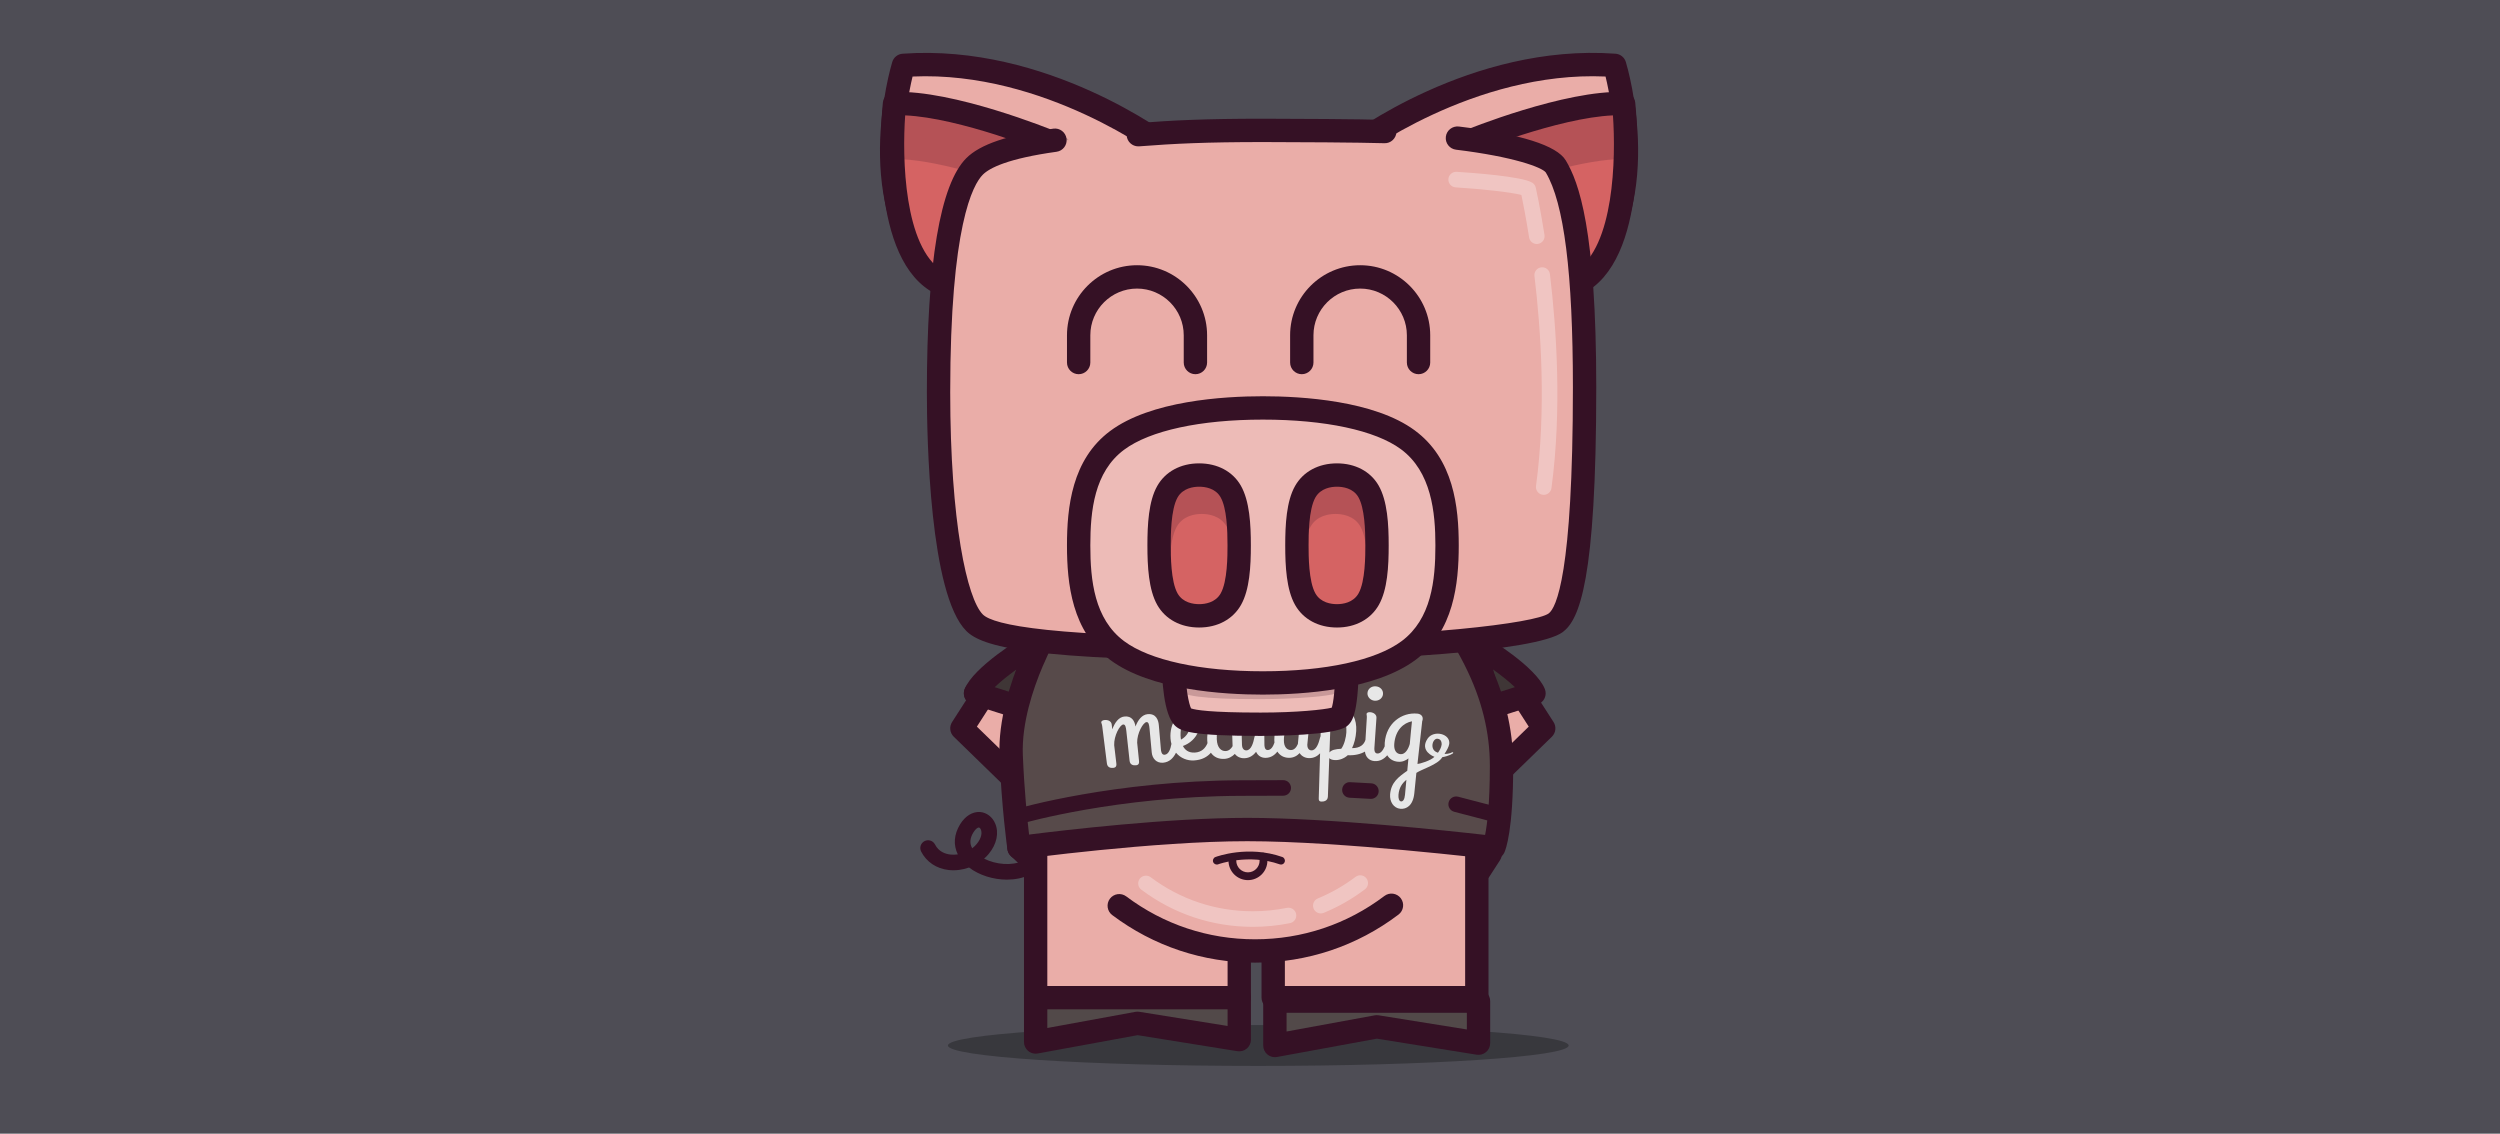 <?xml version="1.0" encoding="utf-8"?>
<!-- Generator: Adobe Illustrator 16.0.0, SVG Export Plug-In . SVG Version: 6.00 Build 0)  -->
<!DOCTYPE svg PUBLIC "-//W3C//DTD SVG 1.1//EN" "http://www.w3.org/Graphics/SVG/1.1/DTD/svg11.dtd">
<svg version="1.1" xmlns="http://www.w3.org/2000/svg" xmlns:xlink="http://www.w3.org/1999/xlink" x="0px" y="0px" width="505px"
	 height="229px" viewBox="0 0 505 229" enable-background="new 0 0 505 229" xml:space="preserve">
<g id="Layer_2">
	<rect x="-3.843" y="-122.078" fill="#4E4D55" width="513.843" height="472.078"/>
</g>
<g id="Layer_3">
	<ellipse fill="#38383D" cx="254.171" cy="211.191" rx="62.695" ry="4.126"/>
</g>
<g id="Layer_1">
	<g>
		<g>
			<path fill="#351125" d="M203.398,177.688c-2.733,0-5.588-0.875-7.651-2.452c-1.313,0.473-2.729,0.662-4.112,0.507
				c-2.467-0.274-4.495-1.634-5.562-3.727c-0.395-0.772-0.087-1.72,0.686-2.114c0.773-0.395,1.72-0.088,2.115,0.686
				c0.752,1.475,2.107,1.919,3.111,2.03c0.49,0.053,0.994,0.039,1.494-0.035c-0.937-1.89-0.793-4.023,0.46-6.072
				c1.039-1.693,2.523-2.588,4.027-2.489c1.323,0.099,2.498,0.987,3.063,2.323c0.805,1.895,0.31,4.198-1.323,6.16
				c-0.278,0.335-0.585,0.649-0.913,0.938c2.376,1.213,5.668,1.492,7.795,0.445c1.889-0.928,2.608-2.764,2.135-5.459
				c-0.15-0.855,0.421-1.67,1.277-1.821c0.859-0.142,1.671,0.423,1.82,1.278c0.712,4.058-0.689,7.274-3.847,8.825
				C206.624,177.375,205.033,177.686,203.398,177.688z M197.717,167.156c-0.176,0-0.612,0.204-1.097,0.997
				c-0.712,1.165-0.792,2.218-0.233,3.199c0.335-0.255,0.639-0.544,0.903-0.859c1.018-1.225,1.104-2.312,0.845-2.921
				c-0.102-0.238-0.263-0.405-0.402-0.416C197.729,167.156,197.723,167.156,197.717,167.156z"/>
		</g>
		<g>
			<polyline fill="#EAADA8" points="197.841,141.623 194.304,147.126 208.847,161.276 210.42,140.837 197.055,140.051 			"/>
			<path fill="#351125" d="M208.848,163.635c-0.604,0-1.196-0.231-1.645-0.668l-14.543-14.15c-0.804-0.782-0.946-2.022-0.339-2.966
				l2.833-4.405c-0.313-0.429-0.485-0.963-0.453-1.533c0.077-1.301,1.199-2.307,2.493-2.215l13.364,0.785
				c0.633,0.037,1.222,0.326,1.64,0.803c0.415,0.477,0.624,1.102,0.574,1.732l-1.572,20.44c-0.071,0.912-0.662,1.701-1.518,2.025
				C209.409,163.586,209.127,163.635,208.848,163.635z M197.33,146.78l9.552,9.294l1.002-13.023l-7.889-0.465
				c-0.048,0.107-0.104,0.211-0.17,0.312L197.33,146.78z"/>
		</g>
		<g>
			<polyline fill="#EAADA8" points="308.295,141.623 311.832,147.126 297.289,161.276 295.717,140.837 309.08,140.051 			"/>
			<path fill="#351125" d="M297.289,163.635c-0.281,0-0.562-0.049-0.834-0.151c-0.855-0.324-1.449-1.113-1.518-2.025l-1.572-20.44
				c-0.047-0.631,0.158-1.256,0.576-1.732c0.414-0.477,1.006-0.766,1.637-0.803l13.363-0.785c1.275-0.094,2.418,0.914,2.494,2.215
				c0.033,0.57-0.139,1.104-0.451,1.533l2.832,4.405c0.607,0.943,0.465,2.184-0.338,2.966l-14.545,14.15
				C298.486,163.403,297.893,163.635,297.289,163.635z M298.252,143.051l1.002,13.023l9.553-9.294l-2.496-3.882
				c-0.064-0.102-0.119-0.205-0.168-0.312L298.252,143.051z"/>
		</g>
		<g>
			<path fill="#3F3636" d="M209.24,129.831c0,0-10.613,6.289-12.186,10.22l8.648,2.752L209.24,129.831z"/>
			<path fill="#351125" d="M205.703,145.161c-0.24,0-0.481-0.037-0.715-0.111l-8.647-2.751c-0.625-0.199-1.139-0.648-1.418-1.241
				c-0.28-0.593-0.3-1.274-0.057-1.882c1.779-4.45,11.285-10.256,13.172-11.373c0.827-0.492,1.867-0.431,2.633,0.151
				c0.763,0.582,1.098,1.571,0.844,2.497l-3.537,12.971c-0.169,0.621-0.584,1.145-1.148,1.452
				C206.48,145.063,206.093,145.161,205.703,145.161z M200.929,138.809l3.145,1.001l1.251-4.585
				C203.61,136.466,202.051,137.722,200.929,138.809z"/>
		</g>
		<g>
			<path fill="#3F3636" d="M297.682,129.831c0,0,10.613,6.289,12.186,10.22l-8.648,2.752L297.682,129.831z"/>
			<path fill="#351125" d="M301.219,145.161c-0.391,0-0.777-0.098-1.127-0.287c-0.562-0.308-0.979-0.831-1.148-1.452l-3.537-12.971
				c-0.252-0.926,0.082-1.915,0.848-2.497c0.762-0.582,1.805-0.644,2.631-0.151c1.887,1.117,11.393,6.923,13.172,11.373
				c0.244,0.607,0.223,1.289-0.057,1.882s-0.793,1.042-1.418,1.241l-8.648,2.751C301.701,145.124,301.459,145.161,301.219,145.161z
				 M301.6,135.232l1.248,4.577l3.152-1.004C304.852,137.695,303.266,136.435,301.6,135.232z"/>
		</g>
		<g>
			<rect x="209.201" y="154.373" fill="#EAADA8" width="41.129" height="47.152"/>
			<path fill="#351125" d="M250.33,203.884h-41.129c-1.303,0-2.359-1.057-2.359-2.358v-47.152c0-1.302,1.056-2.358,2.359-2.358
				h41.129c1.303,0,2.359,1.057,2.359,2.358v47.152C252.689,202.827,251.633,203.884,250.33,203.884z M211.558,199.167h36.415
				v-42.435h-36.415V199.167z"/>
		</g>
		<g>
			<rect x="257.186" y="154.373" fill="#EAADA8" width="41.131" height="47.152"/>
			<path fill="#351125" d="M298.316,203.884h-41.131c-1.303,0-2.357-1.057-2.357-2.358v-47.152c0-1.302,1.055-2.358,2.357-2.358
				h41.131c1.305,0,2.359,1.057,2.359,2.358v47.152C300.676,202.827,299.621,203.884,298.316,203.884z M259.545,199.167h36.414
				v-42.435h-36.414V199.167z"/>
		</g>
		<circle fill="#EAADA8" cx="253.52" cy="146.358" r="45.736"/>
		<g>
			<path fill="#351125" d="M253.521,194.455c-10.501,0-20.476-3.323-28.851-9.61c-1.041-0.782-1.251-2.261-0.47-3.302
				c0.783-1.042,2.262-1.253,3.303-0.47c7.55,5.669,16.545,8.664,26.018,8.664c9.525,0,18.561-3.025,26.133-8.753
				c1.037-0.786,2.518-0.582,3.305,0.458c0.787,1.039,0.58,2.518-0.459,3.304C274.104,191.099,264.082,194.455,253.521,194.455z"/>
		</g>
		<g opacity="0.3">
			<path fill="#FFFFFF" d="M253.08,187.22c-8.201,0-15.994-2.597-22.536-7.507c-0.695-0.521-0.835-1.507-0.315-2.201
				c0.522-0.696,1.508-0.835,2.202-0.313c5.994,4.499,13.133,6.877,20.649,6.877c2.316,0,4.633-0.232,6.881-0.688
				c0.846-0.162,1.68,0.377,1.854,1.229c0.174,0.851-0.375,1.68-1.229,1.854C258.131,186.968,255.607,187.22,253.08,187.22z"/>
		</g>
		<g opacity="0.3">
			<path fill="#FFFFFF" d="M266.805,184.51c-0.619,0-1.203-0.365-1.453-0.974c-0.332-0.801,0.051-1.721,0.854-2.053
				c2.711-1.118,5.271-2.583,7.617-4.355c0.689-0.522,1.678-0.386,2.201,0.305c0.523,0.692,0.389,1.68-0.305,2.203
				c-2.559,1.936-5.355,3.535-8.314,4.756C267.209,184.472,267.004,184.51,266.805,184.51z"/>
		</g>
		<g>
			<path fill="#EAADA8" d="M319.055,56.719c15.701-15.198,7.109-43.515,7.109-43.515c-28.617-2.083-53.25,16.786-53.25,16.786"/>
			<path fill="#351125" d="M319.055,59.077c-0.615,0-1.232-0.24-1.693-0.719c-0.906-0.935-0.883-2.429,0.053-3.335
				c12.469-12.067,8.357-33.596,6.906-39.564c-26.682-1.193-49.738,16.224-49.973,16.403c-1.031,0.792-2.514,0.594-3.305-0.441
				c-0.791-1.033-0.594-2.513,0.438-3.304c1.035-0.794,25.68-19.393,54.855-17.267c0.973,0.071,1.803,0.734,2.084,1.667
				c0.369,1.213,8.82,29.878-7.725,45.895C320.236,58.856,319.648,59.077,319.055,59.077z"/>
		</g>
		<g>
			<path fill="#D56363" d="M296.41,28.677c0,0,20.02-8.192,31.559-7.735c0,0,3.127,28.489-8.41,35.777"/>
			<path fill="#351125" d="M319.561,59.077c-0.781,0-1.547-0.388-1.996-1.099c-0.695-1.101-0.365-2.557,0.734-3.253
				c7.736-4.887,8.135-22.705,7.514-31.417c-11.111,0.488-28.324,7.478-28.51,7.553c-1.203,0.487-2.582-0.084-3.074-1.29
				c-0.494-1.207,0.084-2.583,1.289-3.077c0.836-0.341,20.639-8.376,32.545-7.909c1.168,0.046,2.123,0.94,2.252,2.099
				c0.133,1.224,3.143,30.045-9.496,38.03C320.428,58.959,319.992,59.077,319.561,59.077z"/>
		</g>
		<g>
			<path fill="#574A4A" d="M303.311,154.721c0,13.112-1.572,16.509-1.572,16.509s-30.393-3.664-49.795-3.664
				c-19.386,0-46.115,3.664-46.115,3.664s-1.148-8.113-1.572-18.601c-0.267-6.729,1.996-13.805,4.244-19.072
				c0.015-0.047,0.03-0.078,0.064-0.125c2.041-4.811,4.071-8.051,4.071-8.051s78.614-3.68,81.758,1.572
				c1.023,1.699,2.311,3.82,3.584,6.367c0.016,0.048,0.031,0.096,0.064,0.143C300.715,138.793,303.311,145.932,303.311,154.721z"/>
			<path fill="#351125" d="M205.826,173.588c-1.156,0-2.166-0.851-2.333-2.028c-0.047-0.336-1.17-8.351-1.593-18.835
				c-0.292-7.343,2.248-14.98,4.431-20.094h0.001c0.028-0.064,0.06-0.132,0.094-0.199c2.08-4.883,4.124-8.166,4.211-8.304
				c0.41-0.654,1.116-1.067,1.887-1.103c0.271-0.012,27.088-1.256,49.805-1.256c31.713,0,33.084,2.296,34.09,3.973l0.094,0.158
				c1.025,1.699,2.301,3.816,3.574,6.365c0.025,0.048,0.047,0.098,0.068,0.146c3.709,7.404,5.512,14.702,5.512,22.309
				c0,12.974-1.49,16.854-1.789,17.499c-0.428,0.93-1.402,1.475-2.424,1.352c-0.301-0.037-30.475-3.647-49.512-3.647
				c-19.005,0-45.529,3.605-45.795,3.643C206.041,173.58,205.932,173.588,205.826,173.588z M251.943,165.207
				c16.426,0,40.895,2.634,48.047,3.446c0.406-2.049,0.961-6.254,0.961-13.933c0-6.857-1.639-13.467-5.014-20.202v-0.001
				c-0.029-0.059-0.059-0.119-0.086-0.18c-1.164-2.32-2.354-4.307-3.32-5.91c-1.049-0.545-6.105-1.941-30.201-1.941
				c-19.79,0-42.722,0.949-48.309,1.193c-0.731,1.285-2.01,3.67-3.286,6.673c-0.028,0.067-0.06,0.134-0.096,0.199
				c-1.985,4.667-4.282,11.552-4.026,17.983c0.282,6.975,0.895,12.937,1.26,16.051C214.872,167.699,235.975,165.207,251.943,165.207
				z"/>
		</g>
		<g>
			<path fill="#351125" d="M206.095,166.387c-0.681,0-1.309-0.445-1.509-1.132c-0.243-0.833,0.236-1.707,1.069-1.949
				c0.192-0.058,19.522-5.606,45-5.689l8.549-0.027c0.002,0,0.004,0,0.006,0c0.865,0,1.568,0.7,1.572,1.567
				c0.002,0.867-0.699,1.574-1.568,1.577l-8.549,0.027c-25.04,0.081-43.942,5.508-44.13,5.562
				C206.389,166.367,206.241,166.387,206.095,166.387z"/>
		</g>
		<g opacity="0.2">
			<path fill="#351125" d="M328.328,29.774c-1-4.494-2.164-7.729-2.164-7.729c-11.537-0.455-31.557,7.739-31.557,7.739l7.033,6.091
				C308.033,33.56,320.121,29.636,328.328,29.774z"/>
			<path fill="#351125" d="M301.641,38.233c-0.559,0-1.109-0.198-1.545-0.576l-7.031-6.091c-0.619-0.536-0.918-1.355-0.783-2.165
				c0.131-0.808,0.676-1.489,1.432-1.801c0.818-0.333,20.662-8.387,32.545-7.912c0.959,0.038,1.801,0.654,2.127,1.558
				c0.047,0.134,1.162,3.25,2.162,7.642c0.111,0.273,0.172,0.573,0.172,0.886c0,1.302-1.055,2.358-2.357,2.358
				c-0.012,0-0.021,0-0.033,0s-0.023,0-0.039,0l-0.387-0.003c-7.826,0-19.311,3.736-25.459,5.962
				C302.182,38.188,301.91,38.233,301.641,38.233z M299.131,30.581l3.012,2.61c5.986-2.111,15.533-5.087,23.211-5.675
				c-0.332-1.258-0.648-2.323-0.896-3.12C316.404,24.629,304.918,28.459,299.131,30.581z"/>
		</g>
		<g>
			<path fill="#EAADA8" d="M189.605,56.719c-15.703-15.198-7.112-43.515-7.112-43.515c28.62-2.083,53.252,16.786,53.252,16.786"/>
			<path fill="#351125" d="M189.605,59.077c-0.591,0-1.183-0.221-1.64-0.664c-16.548-16.016-8.098-44.682-7.729-45.895
				c0.283-0.934,1.112-1.597,2.085-1.667c29.177-2.104,53.822,16.473,54.857,17.267c1.032,0.791,1.229,2.271,0.438,3.304
				c-0.791,1.035-2.269,1.233-3.305,0.441c-0.235-0.18-23.305-17.593-49.972-16.403c-1.442,5.975-5.534,27.524,6.906,39.564
				c0.937,0.906,0.961,2.4,0.055,3.335C190.837,58.837,190.222,59.077,189.605,59.077z"/>
		</g>
		<g>
			<path fill="#D56363" d="M212.249,28.677c0,0-20.021-8.192-31.559-7.735c0,0-3.128,28.489,8.411,35.777"/>
			<path fill="#351125" d="M189.099,59.077c-0.431,0-0.866-0.118-1.257-0.364c-12.639-7.984-9.63-36.806-9.496-38.03
				c0.127-1.159,1.085-2.053,2.251-2.099c11.876-0.486,31.707,7.568,32.545,7.909c1.206,0.495,1.783,1.87,1.29,3.076
				c-0.492,1.207-1.869,1.778-3.076,1.291c-0.183-0.075-17.398-7.064-28.509-7.553c-0.621,8.712-0.224,26.531,7.514,31.417
				c1.101,0.695,1.43,2.152,0.734,3.253C190.647,58.689,189.881,59.077,189.099,59.077z"/>
		</g>
		<g opacity="0.2">
			<path fill="#351125" d="M180.331,29.774c0.998-4.494,2.162-7.729,2.162-7.729c11.541-0.455,31.559,7.739,31.559,7.739
				l-7.035,6.091C200.626,33.56,188.54,29.636,180.331,29.774z"/>
			<path fill="#351125" d="M207.017,38.233c-0.27,0-0.542-0.046-0.803-0.142c-6.146-2.226-17.626-5.962-25.455-5.962l-0.388,0.003
				c-0.771,0.008-1.41-0.309-1.867-0.868c-0.457-0.559-0.632-1.297-0.476-2.002c1.019-4.588,2.196-7.878,2.245-8.017
				c0.326-0.904,1.167-1.52,2.127-1.558c11.91-0.459,31.732,7.579,32.545,7.912c0.758,0.312,1.302,0.993,1.434,1.801
				c0.132,0.81-0.163,1.629-0.783,2.165l-7.035,6.091C208.125,38.036,207.575,38.233,207.017,38.233z M183.306,27.516
				c7.678,0.588,17.225,3.564,23.208,5.675l3.016-2.612c-5.789-2.12-17.276-5.95-25.328-6.183
				C183.953,25.191,183.638,26.258,183.306,27.516z"/>
		</g>
		<g>
			<g>
				<path fill="#E7E7E7" d="M254.713,140.925c0.906-0.012,1.576-0.685,1.57-1.474c-0.006-0.838-0.691-1.455-1.605-1.443
					c-0.863,0.011-1.557,0.646-1.541,1.484C253.15,140.281,253.859,140.936,254.713,140.925z"/>
				<path fill="#E7E7E7" d="M277.686,141.547c0.906,0.061,1.625-0.558,1.682-1.345c0.061-0.836-0.572-1.507-1.486-1.567
					c-0.859-0.058-1.604,0.521-1.654,1.357C276.178,140.779,276.836,141.49,277.686,141.547z"/>
				<path fill="#E7E7E7" d="M293.559,152.072c-0.041-0.21-0.193-0.137-0.482,0.009c-0.461,0.172-0.9,0.226-1.291,0.22
					c0.395-0.604,0.893-1.451,0.963-2.034c0.256-2.08-3.152-2.86-4.365-1.076c-1.719,2.528,1.312,3.663,1.312,3.663
					c0.021,0.007,0.047,0.011,0.072,0.02c-0.77,0.773-2.85,1.405-3.441,1.437c0.383-3.461,0.576-5.19,0.961-8.65
					c0.049-0.082,0.08-0.207,0.098-0.39c0.062-0.619-0.387-1.051-1.078-1.119c-3.125-0.305-6.287,1.905-6.59,5.888
					c-0.02,0.251-0.021,0.493-0.01,0.73c-0.334,0.78-0.814,1.487-1.506,1.438c-0.648-0.046-0.588-0.932-0.574-1.146
					c0.168-2.425,0.25-3.639,0.418-6.063c0.039-0.572-0.463-1.086-1.309-1.14c-0.359-0.022-0.68,0.125-0.695,0.364
					c-0.01,0.166,0.086,0.315,0.057,0.769c-0.109,1.785-0.164,2.68-0.275,4.465c-0.002,0-0.002,0.001-0.002,0.002
					c-0.285,0.924-1.057,1.68-2.709,1.665c0.42-0.841,0.77-2.115,0.844-3.454c0.129-2.364-0.744-4.261-2.748-4.351
					c-1.078-0.049-1.82,0.475-2.383,1.172c-0.006-0.551-0.523-1.051-1.346-1.076c-0.361-0.012-0.826,0.072-0.832,0.24
					c-0.004,0.167,0.25,0.221,0.229,0.914c-0.049,1.66-0.072,2.491-0.121,4.151c-0.043,0.09-0.08,0.195-0.109,0.317
					c-0.246,1.038-0.748,2.562-1.746,2.539c-0.598-0.014-0.836-0.593-0.826-1.119c0.244-2.521,0.367-3.78,0.617-6.303
					c0.004-0.119-0.02-0.236-0.064-0.347c-0.121-0.446-0.547-0.72-1.121-0.73c-0.035-0.001-0.074,0.001-0.107,0.001
					c-0.025,0-0.049-0.004-0.072-0.004c-0.047-0.001-0.094,0.004-0.139,0.006c-3.02,0.107-5.789,2.527-5.775,6.389
					c0,0.187,0.01,0.37,0.027,0.548c-0.271,0.781-0.691,1.487-1.367,1.493c-0.648,0.006-0.658-0.879-0.66-1.094
					c-0.025-2.431-0.037-3.646-0.064-6.077c-0.006-0.574-0.551-1.046-1.395-1.033c-0.361,0.005-0.668,0.179-0.662,0.418
					c0.002,0.167,0.107,0.309,0.115,0.763c0.029,1.66,0.043,2.491,0.072,4.151c-0.039,0.092-0.07,0.198-0.096,0.323
					c-0.203,1.056-0.627,2.596-1.623,2.619c-0.598,0.015-0.863-0.554-0.879-1.08c-0.137-5.138-0.205-7.703-0.344-12.842
					c-0.016-0.572-0.58-1.038-1.445-1.011c-0.369,0.012-0.838,0.122-0.832,0.29s0.27,0.208,0.293,0.9
					c0.074,2.161,0.109,3.242,0.182,5.404c-2.785,0.453-5.057,2.706-4.869,6.36c0.01,0.18,0.026,0.349,0.047,0.514
					c-0.406,0.999-1.166,1.82-2.543,1.904c-1.295,0.079-2.013-0.543-2.421-1.33c2.38-0.861,3.55-3.026,3.45-4.792
					c-0.08-1.434-1.009-2.366-2.443-2.273c-1.976,0.127-3.749,2.546-3.512,5.574c0.03,0.383,0.094,0.739,0.187,1.074
					c-0.179,0.992-0.542,2.12-1.383,2.19c-0.646,0.054-0.722-0.829-0.74-1.043c-0.169-1.974-0.254-2.959-0.423-4.933
					c-0.094-1.097-0.59-2.379-2.255-2.225c-1.152,0.107-1.956,1.172-2.458,2.499c-0.162-1.067-0.715-2.191-2.25-2.023
					c-1.152,0.126-1.933,1.228-2.44,2.59c-0.047-0.399-0.071-0.6-0.118-0.999c-0.068-0.57-0.66-0.979-1.503-0.875
					c-0.357,0.044-0.642,0.248-0.611,0.486c0.021,0.166,0.141,0.295,0.197,0.745c0.379,3.01,0.567,4.513,0.946,7.522
					c0.111,0.879,0.823,0.963,1.316,0.902c0.715-0.087,0.623-0.655,0.569-1.107c-0.165-1.388-0.248-2.08-0.413-3.468
					c-0.072-1.895,1.136-4.106,1.821-4.183c0.434-0.048,0.552,0.565,0.633,1.304c0.263,2.406,0.392,3.607,0.655,6.014
					c0.096,0.881,0.806,0.974,1.298,0.922c0.716-0.075,0.637-0.642,0.59-1.095c-0.142-1.39-0.213-2.087-0.355-3.477
					c-0.044-1.895,1.202-4.088,1.89-4.152c0.431-0.041,0.541,0.575,0.609,1.314c0.179,1.934,0.268,2.9,0.446,4.834
					c0.112,1.216,0.972,2.169,2.283,2.058c1.308-0.111,2.108-0.987,2.616-2.022c0.922,1.103,2.281,1.646,3.643,1.562
					c1.64-0.102,2.709-0.745,3.406-1.559c0.6,0.868,1.525,1.293,2.664,1.247c0.941-0.038,1.645-0.469,2.176-1.013
					c0.391,0.538,1.072,0.901,1.914,0.88c1.057-0.027,1.82-0.571,2.375-1.306c0.318,0.73,0.982,1.238,1.914,1.229
					c1.057-0.011,1.822-0.541,2.385-1.267c0.498,0.771,1.281,1.253,2.35,1.261c0.941,0.007,1.643-0.415,2.146-0.957
					c0.365,0.578,1.027,0.997,1.895,1.016c0.941,0.021,1.672-0.382,2.236-0.969c-0.107,3.633-0.162,5.451-0.27,9.085
					c-0.012,0.359,0.055,0.646,0.535,0.662s1.277-0.123,1.311-1.009c0.113-3.109,0.168-4.662,0.281-7.771
					c0.189,0.224,0.584,0.378,1.178,0.402c0.865,0.035,1.848-0.327,2.555-0.986c1.492,0.074,2.643-0.25,3.473-0.733
					c0.107,1.018,0.787,1.84,1.932,1.92c1.109,0.077,1.941-0.442,2.574-1.178c0.443,0.735,1.164,1.221,2.17,1.309
					c0.867,0.075,1.568-0.243,2.109-0.673c-0.094,1.001-0.139,1.499-0.234,2.5c-1.752,1.228-3.266,2.331-3.467,4.74
					c-0.125,1.525,0.729,2.815,2.068,2.938c1.219,0.112,2.57-0.64,2.822-3.138c0.166-1.647,0.25-2.472,0.416-4.119
					c1.078-0.738,4.311-1.64,5.205-3.121c0.008-0.014,0.021-0.034,0.033-0.054C292.512,152.775,293.588,152.216,293.559,152.072z
					 M238.5,148.974c-0.119-0.998,0.072-3.653,1.323-3.734c0.332-0.021,0.558,0.274,0.591,0.8c0.09,1.433-0.639,2.725-1.857,3.362
					C238.547,149.257,238.51,149.116,238.5,148.974z M248.984,150.727c-0.307,0.537-0.768,0.961-1.416,0.986
					c-0.873,0.034-1.699-0.649-1.777-2.37c-0.002-0.06-0.002-0.115-0.004-0.174c0.004-0.054,0.01-0.112,0.014-0.162
					c0.006-0.071,0-0.143-0.016-0.208c0.057-2.589,1.455-3.656,3.002-3.977C248.865,147.185,248.906,148.364,248.984,150.727z
					 M262.172,150.281c-0.285,0.667-0.738,1.236-1.412,1.23c-0.873-0.008-1.422-0.729-1.418-1.972
					c0.01-2.935,1.662-4.491,3.357-4.865C262.486,146.917,262.379,148.038,262.172,150.281z M270.926,151.254
					c-1.15,0.045-2.008,0.253-2.375,0.744c0.076-2.066,0.113-3.097,0.188-5.163c0.322-1.162,1.02-1.976,1.76-1.944
					c0.869,0.037,1.57,0.861,1.465,3.058C271.92,148.833,271.562,150.443,270.926,151.254z M282.898,152.342
					c-0.871-0.077-1.359-0.837-1.258-2.077c0.236-2.834,1.906-4.258,3.576-4.561c-0.072,0.724-0.164,1.614-0.189,1.88
					c-0.102,1.076-0.15,1.616-0.252,2.692C284.51,151.214,283.895,152.43,282.898,152.342z M283.002,161.883
					c-0.383-0.035-0.572-0.627-0.508-1.364c0.129-1.43,0.74-2.288,1.598-3c-0.096,1.02-0.143,1.529-0.238,2.549
					C283.811,160.521,283.771,161.953,283.002,161.883z M290.348,149.219c0.992,0.053,0.859,1.225,0.859,1.225
					c-0.084,0.614-0.439,1.198-0.742,1.609c-0.072-0.03-0.113-0.049-0.113-0.049C288.715,151.461,289.355,149.167,290.348,149.219z"
					/>
			</g>
		</g>
		<g id="XMLID_4_">
			<path fill="#EDBBB7" d="M270.58,144.861c-1.047,0.783-8.361,1.438-15.941,1.438c-7.574,0-14.5-0.262-15.675-1.438
				c-1.177-1.176-1.96-6.01-1.96-12.542c0-6.534,0.651-10.976,1.96-12.281c1.305-1.308,6.009-1.962,15.675-1.962
				c9.668,0,15.156,0.654,15.941,1.962c0.783,1.306,1.566,4.181,1.566,12.018C272.146,139.896,271.625,144.076,270.58,144.861z"/>
			<path fill="#351125" d="M254.639,148.657c-14.072,0-16.179-0.965-17.343-2.129c-2.191-2.188-2.65-8.937-2.65-14.209
				c0-10.13,1.512-12.813,2.65-13.95c1.634-1.636,5.107-2.65,17.343-2.65c14.865,0,16.98,1.468,17.963,3.104
				c0.887,1.48,1.902,4.32,1.902,13.233c0,11.827-1.184,13.698-2.504,14.691C269.566,148.564,257.111,148.657,254.639,148.657z
				 M240.595,143.098c0.84,0.305,3.778,0.843,14.043,0.843c7.344,0,12.744-0.585,14.375-0.989c0.266-0.8,0.775-3.328,0.775-10.896
				c0-6.871-0.627-9.515-1.088-10.53c-0.721-0.309-3.578-1.09-14.062-1.09c-11.475,0-13.646,0.992-14.038,1.295
				c-0.011,0.021-1.239,1.606-1.239,10.589C239.362,139.16,240.196,142.277,240.595,143.098z"/>
		</g>
		<g id="XMLID_3_" opacity="0.2">
			<path fill="#EDBBB7" d="M270.58,138.221c-1.047,0.783-8.361,1.438-15.941,1.438c-7.574,0-14.5-0.262-15.675-1.438
				c-1.177-1.176-1.96-6.01-1.96-12.542c0-6.534,0.651-10.976,1.96-12.282c1.305-1.307,6.009-1.961,15.675-1.961
				c9.668,0,15.156,0.654,15.941,1.961c0.783,1.307,1.566,4.182,1.566,12.018C272.146,133.256,271.625,137.436,270.58,138.221z"/>
			<path fill="#351125" d="M254.639,141.23c-12.4,0-15.618-0.727-16.788-1.898c-2.106-2.105-2.419-9.458-2.419-13.653
				c0-10.978,1.821-12.796,2.419-13.396c1.45-1.451,4.861-2.42,16.788-2.42c14.443,0,16.498,1.406,17.291,2.723
				c0.834,1.393,1.789,4.107,1.789,12.828c0,11.457-1.084,13.229-2.191,14.063C269.209,141.209,254.783,141.23,254.639,141.23z
				 M254.639,113.008c-11.794,0-14.113,1.049-14.564,1.501c-0.154,0.153-1.499,1.769-1.499,11.17c0,7.431,1.011,10.909,1.499,11.432
				c0.406,0.255,2.77,0.975,14.564,0.975c7.617,0,13.674-0.638,14.963-1.125c0.252-0.461,0.973-2.569,0.973-11.546
				c0-7.195-0.688-10.021-1.287-11.115C268.867,114.016,266.531,113.008,254.639,113.008z"/>
		</g>
		<g id="XMLID_2_">
			<path fill="#EAADA8" d="M294.4,27.894c9.936,1.213,18.41,3.297,19.863,5.719c2.912,4.851,5.822,15.525,5.822,44.633
				c0,29.109-1.939,44.633-5.822,47.543c-3.879,2.91-31.047,5.336-59.186,5.336c-28.138,0-53.85-0.971-58.213-5.336
				c-4.367-4.366-7.278-22.317-7.278-46.573c0-24.257,2.426-40.752,7.278-45.604c2.318-2.318,7.521-4.083,16.238-5.292"/>
			<path fill="#351125" d="M255.078,133.483c-47.333,0-56.752-2.896-59.882-6.026c-7.393-7.395-7.968-38.793-7.968-48.241
				c0-26.082,2.681-41.986,7.969-47.271c2.789-2.79,8.376-4.684,17.583-5.96c1.279-0.18,2.478,0.72,2.66,2.011
				c0.178,1.29-0.722,2.481-2.012,2.66c-9.857,1.368-13.541,3.27-14.896,4.625c-1.981,1.981-6.587,10.224-6.587,43.936
				c0,26.327,3.415,41.733,6.587,44.905c2.119,2.119,13.647,4.646,56.546,4.646c31.309,0,55.127-2.88,57.771-4.864
				c1.467-1.1,4.879-7.751,4.879-45.657c0-23.066-1.793-37.269-5.484-43.419c-0.75-1-6.348-3.152-18.129-4.591
				c-1.293-0.158-2.213-1.334-2.055-2.627c0.156-1.293,1.334-2.197,2.627-2.056c12.525,1.529,19.793,3.834,21.6,6.848
				c2.645,4.404,6.158,13.95,6.158,45.846c0,39.086-3.42,46.922-6.766,49.43C310.34,131.682,277.027,133.483,255.078,133.483z"/>
		</g>
		<g>
			<path fill="#351125" d="M241.471,75.588c-1.303,0-2.357-1.057-2.357-2.359v-5.502c0-5.202-4.232-9.434-9.434-9.434
				s-9.434,4.232-9.434,9.434v5.502c0,1.302-1.055,2.359-2.358,2.359c-1.302,0-2.358-1.057-2.358-2.359v-5.502
				c0-7.803,6.349-14.151,14.151-14.151c7.803,0,14.151,6.348,14.151,14.151v5.502C243.831,74.531,242.774,75.588,241.471,75.588z"
				/>
		</g>
		<g>
			<path fill="#351125" d="M286.547,75.588c-1.303,0-2.359-1.057-2.359-2.359v-5.502c0-5.202-4.232-9.434-9.434-9.434
				c-5.203,0-9.434,4.232-9.434,9.434v5.502c0,1.302-1.055,2.359-2.357,2.359s-2.359-1.057-2.359-2.359v-5.502
				c0-7.803,6.348-14.151,14.15-14.151s14.15,6.348,14.15,14.151v5.502C288.904,74.531,287.85,75.588,286.547,75.588z"/>
		</g>
		<g>
			
				<path fill="#EAADA8" stroke="#351125" stroke-width="4.717" stroke-linecap="round" stroke-linejoin="round" stroke-miterlimit="10" d="
				M279.203,24.749"/>
		</g>
		<g id="XMLID_1_">
			<path fill="#EAADA8" d="M229.938,27.207c7.504-0.58,13.96-0.87,25.262-0.87c5.867,0,19.58,0.078,24.527,0.234"/>
			<path fill="#351125" d="M229.936,29.566c-1.221,0-2.253-0.94-2.349-2.177c-0.1-1.298,0.871-2.433,2.169-2.532
				c7.186-0.556,13.652-0.878,25.443-0.878c5.98,0,19.705,0.082,24.602,0.237c1.303,0.041,2.324,1.13,2.283,2.432
				c-0.041,1.302-1.148,2.338-2.432,2.282c-4.85-0.154-18.496-0.233-24.453-0.233c-11.638,0-18.008,0.316-25.079,0.863
				C230.057,29.564,229.996,29.566,229.936,29.566z"/>
		</g>
		<g>
			<polygon fill="#524949" points="209.201,201.525 250.33,201.525 250.33,210.012 229.766,206.711 209.201,210.483 			"/>
			<path fill="#351125" d="M209.201,212.842c-0.547,0-1.083-0.19-1.51-0.547c-0.538-0.448-0.849-1.111-0.849-1.812v-8.958
				c0-1.302,1.056-2.358,2.359-2.358h41.129c1.303,0,2.359,1.057,2.359,2.358v8.486c0,0.691-0.305,1.347-0.83,1.796
				c-0.525,0.447-1.225,0.642-1.902,0.534l-20.164-3.238l-20.167,3.7C209.484,212.829,209.342,212.842,209.201,212.842z
				 M211.558,203.884v3.77l17.784-3.263c0.264-0.048,0.533-0.052,0.798-0.009l17.833,2.863v-3.361H211.558z"/>
		</g>
		<g>
			<polygon fill="#524949" points="257.529,202.232 298.66,202.232 298.66,210.72 278.096,207.419 257.529,211.191 			"/>
			<path fill="#351125" d="M257.529,213.55c-0.549,0-1.084-0.19-1.512-0.547c-0.537-0.448-0.848-1.111-0.848-1.812v-8.959
				c0-1.303,1.057-2.358,2.359-2.358h41.131c1.305,0,2.359,1.056,2.359,2.358v8.487c0,0.691-0.301,1.347-0.828,1.795
				c-0.525,0.45-1.223,0.64-1.904,0.534l-20.164-3.238l-20.17,3.7C257.812,213.537,257.67,213.55,257.529,213.55z M259.889,204.591
				v3.771l17.783-3.263c0.262-0.051,0.533-0.052,0.799-0.01l17.832,2.863v-3.361H259.889z"/>
		</g>
		<g>
			<line fill="#A5D3F2" x1="205.829" y1="171.235" x2="208.847" y2="174.052"/>
			<path fill="#351125" d="M208.847,176.41c-0.576,0-1.153-0.21-1.609-0.634l-3.018-2.816c-0.952-0.887-1.004-2.38-0.116-3.333
				c0.889-0.95,2.38-1.003,3.334-0.116l3.019,2.816c0.951,0.888,1.003,2.381,0.116,3.334
				C210.107,176.158,209.478,176.41,208.847,176.41z"/>
		</g>
		<g>
			<line fill="#A5D3F2" x1="301.021" y1="172.479" x2="298.859" y2="175.82"/>
			<path fill="#351125" d="M298.859,178.179c-0.439,0-0.883-0.122-1.279-0.378c-1.094-0.708-1.406-2.168-0.699-3.261l2.162-3.342
				c0.707-1.095,2.17-1.401,3.262-0.7c1.094,0.708,1.406,2.169,0.699,3.263l-2.162,3.34
				C300.389,177.8,299.631,178.179,298.859,178.179z"/>
		</g>
		<g>
			<path fill="#351125" d="M258.768,174.642c-0.088,0-0.176-0.014-0.264-0.045c-6.318-2.229-12.373-0.029-12.436-0.005
				c-0.4,0.15-0.857-0.056-1.01-0.462c-0.15-0.406,0.053-0.858,0.461-1.01c0.268-0.102,6.635-2.433,13.508-0.007
				c0.408,0.145,0.623,0.595,0.48,1.003C259.393,174.44,259.09,174.642,258.768,174.642z"/>
		</g>
		<g>
			<path fill="#351125" d="M252.084,177.786c-2.168,0-3.93-1.763-3.93-3.932c0-0.435,0.35-0.785,0.785-0.785
				c0.434,0,0.787,0.351,0.787,0.785c0,1.301,1.057,2.359,2.357,2.359s2.359-1.059,2.359-2.359c0-0.202-0.027-0.406-0.08-0.604
				c-0.109-0.419,0.141-0.849,0.561-0.959c0.42-0.117,0.85,0.14,0.959,0.561c0.088,0.327,0.133,0.666,0.133,1.003
				C256.016,176.023,254.252,177.786,252.084,177.786z"/>
		</g>
		<g>
			<path fill="#351125" d="M303.186,166.387c-0.131,0-0.266-0.017-0.396-0.051l-9.041-2.358c-0.84-0.22-1.344-1.078-1.125-1.918
				s1.074-1.342,1.918-1.125l9.041,2.358c0.84,0.22,1.344,1.078,1.125,1.918C304.521,165.918,303.885,166.387,303.186,166.387z"/>
		</g>
		<g opacity="0.3">
			<path fill="#FFFFFF" d="M311.834,99.957c-0.07,0-0.141-0.005-0.211-0.014c-0.861-0.117-1.465-0.909-1.348-1.77
				c2.094-15.498,0.984-31.624-0.314-42.421c-0.104-0.861,0.51-1.645,1.373-1.749c0.865-0.103,1.646,0.511,1.75,1.374
				c1.32,10.979,2.445,27.39,0.309,43.218C313.283,99.385,312.609,99.957,311.834,99.957z"/>
		</g>
		<g opacity="0.3">
			<path fill="#FFFFFF" d="M310.43,49.287c-0.76,0-1.43-0.553-1.551-1.327c-0.658-4.18-1.266-7.212-1.553-8.572
				c-2.027-0.568-8.105-1.216-13.281-1.54c-0.865-0.054-1.523-0.8-1.471-1.668c0.055-0.867,0.803-1.515,1.668-1.471
				c3.039,0.19,13.127,0.909,15.256,2.186c0.365,0.221,0.627,0.582,0.723,1c0.033,0.149,0.84,3.708,1.766,9.573
				c0.135,0.858-0.453,1.664-1.309,1.798C310.594,49.281,310.512,49.287,310.43,49.287z"/>
		</g>
		<g>
			<path fill="#EDBBB7" d="M292.307,110.179c0,7.669-1.02,16.187-7.754,21.212c-6.73,5.027-19.18,6.564-29.453,6.564
				c-10.275,0-22.721-1.537-29.456-6.562c-6.734-5.026-7.757-13.546-7.757-21.215c0-7.67,1.023-16.187,7.754-21.212
				c6.735-5.027,19.181-6.564,29.458-6.564c10.174,0,22.537,1.476,29.258,6.416C291.205,93.855,292.307,102.432,292.307,110.179z"/>
			<path fill="#351125" d="M255.1,140.312c-8.008,0-22.668-0.913-30.865-7.029c-7.716-5.759-8.706-15.373-8.706-23.104
				s0.989-17.345,8.703-23.103c8.194-6.119,22.856-7.033,30.868-7.033c7.957,0,22.52,0.894,30.654,6.875
				c7.9,5.81,8.912,15.481,8.912,23.26c0,7.731-0.99,17.347-8.701,23.103C277.771,139.399,263.109,140.312,255.1,140.312z
				 M255.1,84.76c-12.636,0-22.859,2.223-28.045,6.097c-6,4.478-6.809,12.28-6.809,19.322s0.811,14.846,6.811,19.325
				c5.187,3.872,15.411,6.093,28.043,6.093c12.635,0,22.857-2.222,28.043-6.097c5.998-4.476,6.807-12.279,6.807-19.321
				c0-6.667-0.795-14.903-6.99-19.46C277.811,86.932,267.656,84.76,255.1,84.76z"/>
		</g>
		<g>
			<path fill="#D56363" d="M250.316,110.179c0,3.926-0.223,8.286-1.688,10.858c-1.465,2.575-4.17,3.363-6.402,3.363
				c-2.235,0-4.941-0.788-6.406-3.359c-1.461-2.574-1.686-6.937-1.686-10.862c0-3.927,0.225-8.287,1.686-10.858
				c1.464-2.576,4.17-3.363,6.406-3.363c2.21,0,4.898,0.757,6.363,3.285C250.076,101.822,250.316,106.215,250.316,110.179z"/>
			<path fill="#351125" d="M242.227,126.758c-3.729,0-6.808-1.658-8.456-4.551c-1.758-3.096-1.995-7.816-1.995-12.028
				s0.236-8.934,1.993-12.024c1.647-2.896,4.729-4.556,8.457-4.556c3.697,0,6.761,1.626,8.402,4.462
				c1.803,3.127,2.045,7.88,2.045,12.118c0,4.215-0.238,8.938-1.996,12.025C249.031,125.098,245.951,126.758,242.227,126.758z
				 M242.227,98.316c-1.167,0-3.283,0.281-4.357,2.168c-1.376,2.426-1.376,7.705-1.376,9.694c0,1.987,0,7.271,1.378,9.696
				c1.072,1.885,3.188,2.166,4.355,2.166c1.164,0,3.279-0.282,4.351-2.169c1.379-2.42,1.379-7.704,1.379-9.693
				c0-3.139-0.146-7.563-1.412-9.758C245.486,98.589,243.385,98.316,242.227,98.316z"/>
		</g>
		<g opacity="0.2">
			<path fill="#351125" d="M236.346,105.609c1.465-2.576,4.17-3.363,6.402-3.363c2.214,0,4.902,0.758,6.363,3.285
				c1.17,2.026,1.562,5.168,1.68,8.345c0.035-0.89,0.051-1.78,0.051-2.649c0-3.964-0.24-8.355-1.73-10.936
				c-1.461-2.527-4.148-3.285-6.363-3.285c-2.232,0-4.938,0.787-6.402,3.363c-1.464,2.571-1.686,6.932-1.686,10.857
				c0,0.861,0.012,1.742,0.046,2.622C234.82,110.717,235.204,107.617,236.346,105.609z"/>
			<path fill="#351125" d="M250.791,115.448L250.791,115.448c-0.848,0-1.541-0.67-1.57-1.515c-0.135-3.643-0.615-6.135-1.471-7.615
				c-1.258-2.174-3.674-2.5-5.001-2.5c-1.335,0-3.764,0.334-5.035,2.567c-0.835,1.47-1.305,3.93-1.436,7.519
				c-0.031,0.846-0.723,1.515-1.571,1.516l0,0c-0.844,0-1.539-0.668-1.572-1.512c-0.034-0.9-0.046-1.801-0.046-2.682
				c0-4.111,0.224-8.709,1.892-11.637c1.501-2.641,4.333-4.156,7.769-4.156c3.412,0,6.228,1.483,7.724,4.072
				c1.711,2.96,1.939,7.586,1.939,11.721c0,0.891-0.014,1.801-0.051,2.709C252.33,114.78,251.637,115.448,250.791,115.448z
				 M242.749,98.578c-1.335,0-3.764,0.333-5.035,2.567c-0.206,0.362-0.385,0.772-0.538,1.223c1.501-1.099,3.419-1.694,5.573-1.694
				c2.15,0,4.064,0.59,5.56,1.674c-0.158-0.471-0.344-0.896-0.561-1.27C246.492,98.903,244.076,98.578,242.749,98.578z"/>
		</g>
		<g>
			<path fill="#D56363" d="M278.156,110.179c0,3.926-0.221,8.286-1.686,10.858c-1.465,2.575-4.17,3.363-6.402,3.363
				c-2.236,0-4.941-0.788-6.406-3.359c-1.463-2.574-1.686-6.937-1.686-10.862c0-3.927,0.223-8.287,1.686-10.858
				c1.465-2.576,4.17-3.363,6.406-3.363c2.211,0,4.898,0.757,6.361,3.285C277.916,101.822,278.156,106.215,278.156,110.179z"/>
			<path fill="#351125" d="M270.068,126.758c-3.727,0-6.809-1.658-8.455-4.551c-1.758-3.096-1.996-7.816-1.996-12.028
				s0.238-8.934,1.994-12.024c1.648-2.896,4.729-4.556,8.457-4.556c3.697,0,6.762,1.626,8.404,4.462
				c1.799,3.127,2.043,7.88,2.043,12.118c0,4.215-0.236,8.938-1.996,12.025C276.875,125.098,273.793,126.758,270.068,126.758z
				 M270.068,98.316c-1.164,0-3.281,0.281-4.355,2.168c-1.379,2.426-1.379,7.705-1.379,9.694c0,1.987,0,7.271,1.379,9.696
				c1.074,1.885,3.189,2.166,4.355,2.166c1.164,0,3.279-0.282,4.354-2.169c1.377-2.42,1.377-7.704,1.377-9.693
				c0-3.139-0.146-7.563-1.41-9.758C273.328,98.589,271.225,98.316,270.068,98.316z"/>
		</g>
		<g opacity="0.2">
			<path fill="#351125" d="M263.367,105.609c1.465-2.576,4.17-3.363,6.406-3.363c2.211,0,4.898,0.758,6.361,3.285
				c1.168,2.026,1.564,5.168,1.682,8.345c0.033-0.89,0.045-1.78,0.045-2.649c0-3.964-0.24-8.355-1.727-10.936
				c-1.463-2.527-4.15-3.285-6.361-3.285c-2.236,0-4.941,0.787-6.406,3.363c-1.463,2.571-1.686,6.932-1.686,10.857
				c0,0.861,0.016,1.742,0.045,2.622C261.844,110.717,262.225,107.617,263.367,105.609z"/>
			<path fill="#351125" d="M277.816,115.448L277.816,115.448c-0.846,0-1.539-0.67-1.572-1.515c-0.133-3.64-0.613-6.131-1.471-7.617
				c-1.258-2.172-3.672-2.498-5-2.498c-1.336,0-3.768,0.334-5.041,2.567c-0.83,1.464-1.299,3.923-1.434,7.521
				c-0.029,0.845-0.725,1.514-1.572,1.514l0,0c-0.848-0.001-1.541-0.67-1.57-1.516c-0.031-0.898-0.047-1.799-0.047-2.678
				c0-4.108,0.225-8.702,1.891-11.635c1.506-2.643,4.338-4.158,7.773-4.158c3.412,0,6.227,1.483,7.723,4.07
				c1.707,2.964,1.938,7.588,1.938,11.723c0,0.891-0.012,1.801-0.045,2.709C279.355,114.78,278.662,115.448,277.816,115.448z
				 M269.773,98.578c-1.336,0-3.768,0.333-5.041,2.567c-0.205,0.362-0.381,0.774-0.535,1.223c1.502-1.099,3.42-1.694,5.576-1.694
				c2.15,0,4.064,0.59,5.559,1.674c-0.158-0.471-0.344-0.898-0.559-1.271C273.516,98.903,271.102,98.578,269.773,98.578z"/>
		</g>
		<g>
			<path fill="#351125" d="M276.924,161.374c-0.029,0-0.057,0-0.088-0.003l-4.236-0.231c-0.867-0.045-1.531-0.787-1.484-1.654
				c0.045-0.868,0.783-1.568,1.654-1.484l4.238,0.231c0.865,0.046,1.531,0.787,1.482,1.654
				C278.447,160.724,277.752,161.374,276.924,161.374z"/>
		</g>
	</g>
	<g>
	</g>
	<g>
	</g>
	<g>
	</g>
	<g>
	</g>
	<g>
	</g>
	<g>
	</g>
</g>
</svg>
